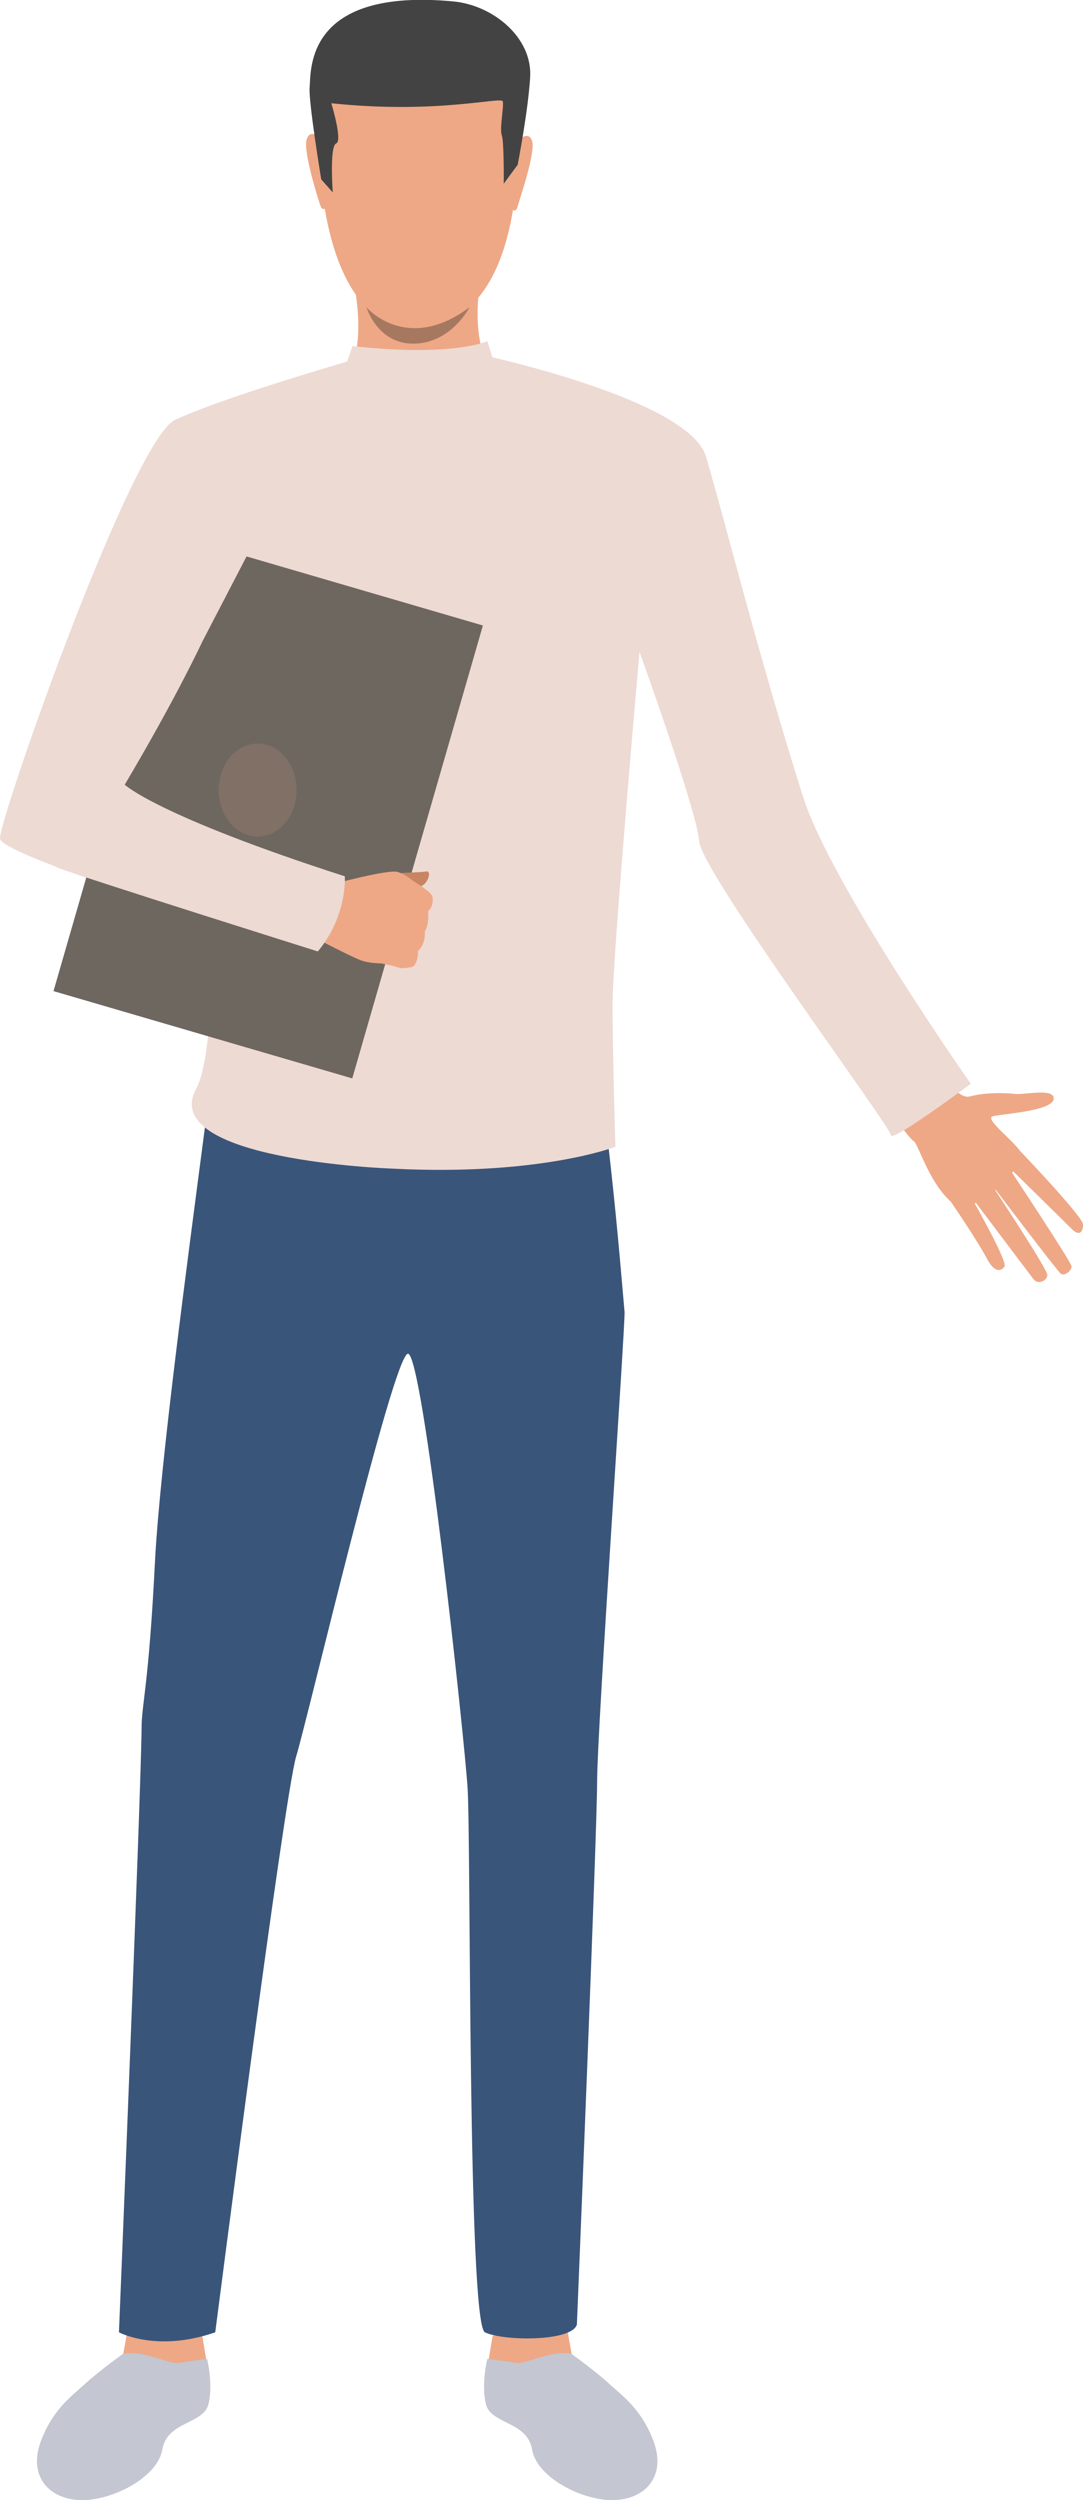 <svg width="107" height="247" viewBox="0 0 107 247" fill="none" xmlns="http://www.w3.org/2000/svg">
<path d="M92.775 105.159C92.775 105.159 94.345 108.751 95.867 108.32C97.389 107.889 99.578 107.985 100.292 108.081C101.243 108.176 104.288 107.458 104.098 108.607C103.908 109.757 99.15 110.044 98.103 110.283C97.104 110.523 100.72 113.109 100.958 114.066C101.196 115.072 96.2 120.771 93.916 118.711C91.68 116.652 90.729 112.965 90.253 112.726C89.777 112.438 87.731 109.517 87.731 109.517L92.775 105.159Z" fill="#EEA886"/>
<path d="M100.53 113.444C100.53 113.444 106.953 120.148 107.001 120.962C107.001 121.776 106.62 122.111 105.954 121.489C105.336 120.866 99.531 115.168 99.531 115.168C99.531 115.168 105.669 124.41 105.859 125.08C105.954 125.463 105.193 126.134 104.812 125.847C104.432 125.559 97.771 116.748 97.771 116.748C97.771 116.748 103.528 125.416 103.48 125.99C103.433 126.517 102.576 126.996 102.1 126.373C101.625 125.751 95.82 118.041 95.82 118.041C95.82 118.041 99.579 124.601 99.246 125.128C99.056 125.416 98.389 126.038 97.486 124.314C96.582 122.59 93.965 118.759 93.965 118.759L100.53 113.444Z" fill="#EEA886"/>
<path d="M12.18 232.538C12.18 232.538 9.706 234.31 8.374 235.555C6.994 236.8 5.139 238.141 3.997 241.302C2.855 244.51 4.663 246.809 7.756 247C10.848 247.192 15.558 244.845 16.034 242.02C16.51 239.195 20.125 239.53 20.601 237.519C21.077 235.507 20.459 233.065 20.459 233.065L12.18 232.538Z" fill="#C4C6D1"/>
<path d="M12.608 230.192L12.18 232.538C12.18 232.538 13.464 234.885 20.363 233.065L19.982 230.767L12.608 230.192Z" fill="#EEA886"/>
<path d="M20.411 233.065C20.411 233.065 18.841 233.257 17.746 233.448C16.652 233.64 14.416 232.203 12.227 232.538L12.894 235.364C12.846 235.364 20.22 233.975 20.411 233.065Z" fill="#C4C6D1"/>
<path d="M56.426 232.538C56.426 232.538 58.9 234.31 60.232 235.555C61.612 236.8 63.468 238.141 64.609 241.302C65.751 244.51 63.943 246.809 60.851 247C57.758 247.192 53.048 244.845 52.572 242.02C52.097 239.195 48.481 239.53 48.005 237.519C47.529 235.507 48.148 233.065 48.148 233.065L56.426 232.538Z" fill="#C4C6D1"/>
<path d="M56.046 230.192L56.474 232.538C56.474 232.538 55.19 234.885 48.291 233.065L48.672 230.767L56.046 230.192Z" fill="#EEA886"/>
<path d="M58.996 175.984C58.996 181.108 56.997 229.665 56.997 229.665C56.474 231.389 49.623 231.293 47.91 230.431C46.197 229.569 46.531 181.778 46.197 176.654C45.864 171.483 41.773 133.604 40.298 133.748C38.823 133.939 30.45 169.615 29.26 173.542C28.071 177.469 21.267 230.431 21.267 230.431C15.463 232.443 11.752 230.431 11.752 230.431C11.752 230.431 13.941 177.038 13.988 170.717C13.988 168.37 14.702 166.598 15.32 154.1C15.844 144.57 18.46 125.033 20.221 111.576C20.316 110.906 20.934 106.117 21.22 104.106C30.402 99.844 49.433 101.855 58.996 103.771L59.804 110.571C60.661 117.85 61.041 121.872 61.708 129.63C61.755 131.354 58.996 170.908 58.996 175.984Z" fill="#3A557A"/>
<path d="M47.767 35.101C47.767 35.101 68.083 39.459 69.748 45.109C71.461 50.808 74.743 64.12 79.311 78.63C82.023 87.298 95.915 107.075 95.915 107.075C95.915 107.075 88.017 112.965 88.017 112.151C88.017 111.337 69.32 86.196 69.082 83.131C68.844 80.067 63.182 64.408 63.182 64.408C63.182 64.408 60.518 94.528 60.518 99.221C60.518 103.866 60.803 113.3 60.803 113.3C60.803 113.3 53.286 116.221 38.68 115.455C38.68 115.455 15.415 114.641 19.412 107.506C22.409 102.095 20.554 65.844 20.125 65.605C19.697 65.365 11.562 75.613 12.37 77.577C13.179 79.54 34.113 86.579 34.113 86.579C34.113 86.579 34.731 88.83 31.449 94.002C31.449 94.002 0.143 84.808 0.001 82.844C-0.095 80.929 13.037 43.433 17.318 41.47C23.503 38.645 39.632 34.191 39.632 34.191L47.767 35.101Z" fill="#EDDAD3"/>
<path d="M48.243 233.065C48.243 233.065 49.813 233.257 50.907 233.448C52.002 233.64 54.238 232.203 56.426 232.538L55.76 235.364C55.76 235.364 48.386 233.975 48.243 233.065Z" fill="#C4C6D1"/>
<path d="M47.434 27.966C47.434 27.966 46.578 32.563 48.053 35.724C48.053 35.724 49.528 43.05 42.058 43.386C34.589 43.721 34.398 36.969 34.398 36.969C34.398 36.969 36.206 34.574 34.969 27.966C33.828 21.453 47.434 27.966 47.434 27.966Z" fill="#EEA886"/>
<path d="M42.914 1.293C42.914 1.293 52.477 2.825 51.002 18.245C49.527 33.664 41.106 32.372 40.535 32.372C39.965 32.372 32.067 32.659 31.448 13.839C31.496 13.887 31.21 -0.048 42.914 1.293Z" fill="#EEA886"/>
<path d="M51.145 13.935C51.145 13.935 52.192 12.786 52.573 13.935C52.953 15.084 51.193 20.113 51.098 20.544C51.098 20.544 50.907 20.974 50.67 20.735C50.432 20.496 51.145 13.935 51.145 13.935Z" fill="#EEA886"/>
<path d="M31.734 13.743C31.734 13.743 30.688 12.594 30.307 13.743C29.879 14.893 31.591 20.208 31.687 20.4C31.687 20.4 31.877 20.831 32.115 20.591C32.353 20.304 31.734 13.743 31.734 13.743Z" fill="#EEA886"/>
<path d="M51.146 16.282L49.767 18.149C49.767 18.149 49.814 14.031 49.576 13.361C49.338 12.69 49.814 10.439 49.671 10.008C49.481 9.53 43.153 11.301 32.734 10.2C32.734 10.2 33.876 13.935 33.21 14.175C32.544 14.462 32.877 19.011 32.877 19.011L31.735 17.718C31.735 17.718 30.45 9.913 30.593 8.62C30.736 6.896 30.165 -1.245 44.819 0.144C48.72 0.527 52.574 3.687 52.383 7.566C52.193 10.918 51.146 16.282 51.146 16.282Z" fill="#434343"/>
<path d="M36.206 30.36C36.206 30.36 40.155 35.005 46.388 30.36C46.388 30.36 44.627 33.856 40.964 33.952C37.3 34.048 36.206 30.36 36.206 30.36Z" fill="#A77860"/>
<path d="M47.71 61.798L18.192 53.173L5.286 97.922L34.804 106.546L47.71 61.798Z" fill="#6E6760"/>
<path d="M39.584 86.244C39.584 86.244 41.535 86.196 42.106 86.1C42.676 86.005 42.296 87.298 41.63 87.537C40.916 87.777 39.584 86.244 39.584 86.244Z" fill="#C98462"/>
<path d="M40.727 95.534C40.727 95.534 39.87 95.726 39.49 95.63C39.49 95.63 38.776 95.391 38.205 95.295C38.015 95.247 37.872 95.247 37.777 95.199C37.349 95.151 36.445 95.199 35.493 94.816C34.542 94.433 31.307 92.757 31.307 92.757L32.211 89.74L32.924 87.346C32.924 87.346 38.396 85.861 39.3 86.148C39.395 86.196 39.49 86.196 39.537 86.244C40.299 86.532 40.774 87.058 41.155 87.25C41.298 87.346 42.63 88.16 42.725 88.591C42.82 89.261 42.63 89.74 42.297 90.027C42.297 90.027 42.44 91.32 41.964 92.039C41.964 92.039 42.107 93.236 41.298 93.954C41.298 93.954 41.345 95.199 40.727 95.534Z" fill="#EEA886"/>
<path d="M34.066 86.579C34.066 86.579 34.352 90.458 31.402 94.002C31.402 94.002 8.422 86.771 5.663 85.717C2.903 84.616 15.606 50.664 15.606 50.664L24.931 53.873L19.983 63.402C19.983 63.402 17.509 68.765 12.323 77.528C12.323 77.528 15.511 80.593 34.066 86.579Z" fill="#EDDAD3"/>
<path d="M29.307 78.056C29.307 80.594 27.594 82.653 25.453 82.653C23.312 82.653 21.6 80.594 21.6 78.056C21.6 75.518 23.312 73.459 25.453 73.459C27.594 73.459 29.307 75.518 29.307 78.056Z" fill="#807066"/>
<path d="M50.289 40.464L48.148 33.712C48.148 33.712 44.723 35.293 34.827 34.191L32.591 40.656C32.591 40.656 41.107 48.078 50.289 40.464Z" fill="#EDDAD3"/>
</svg>
